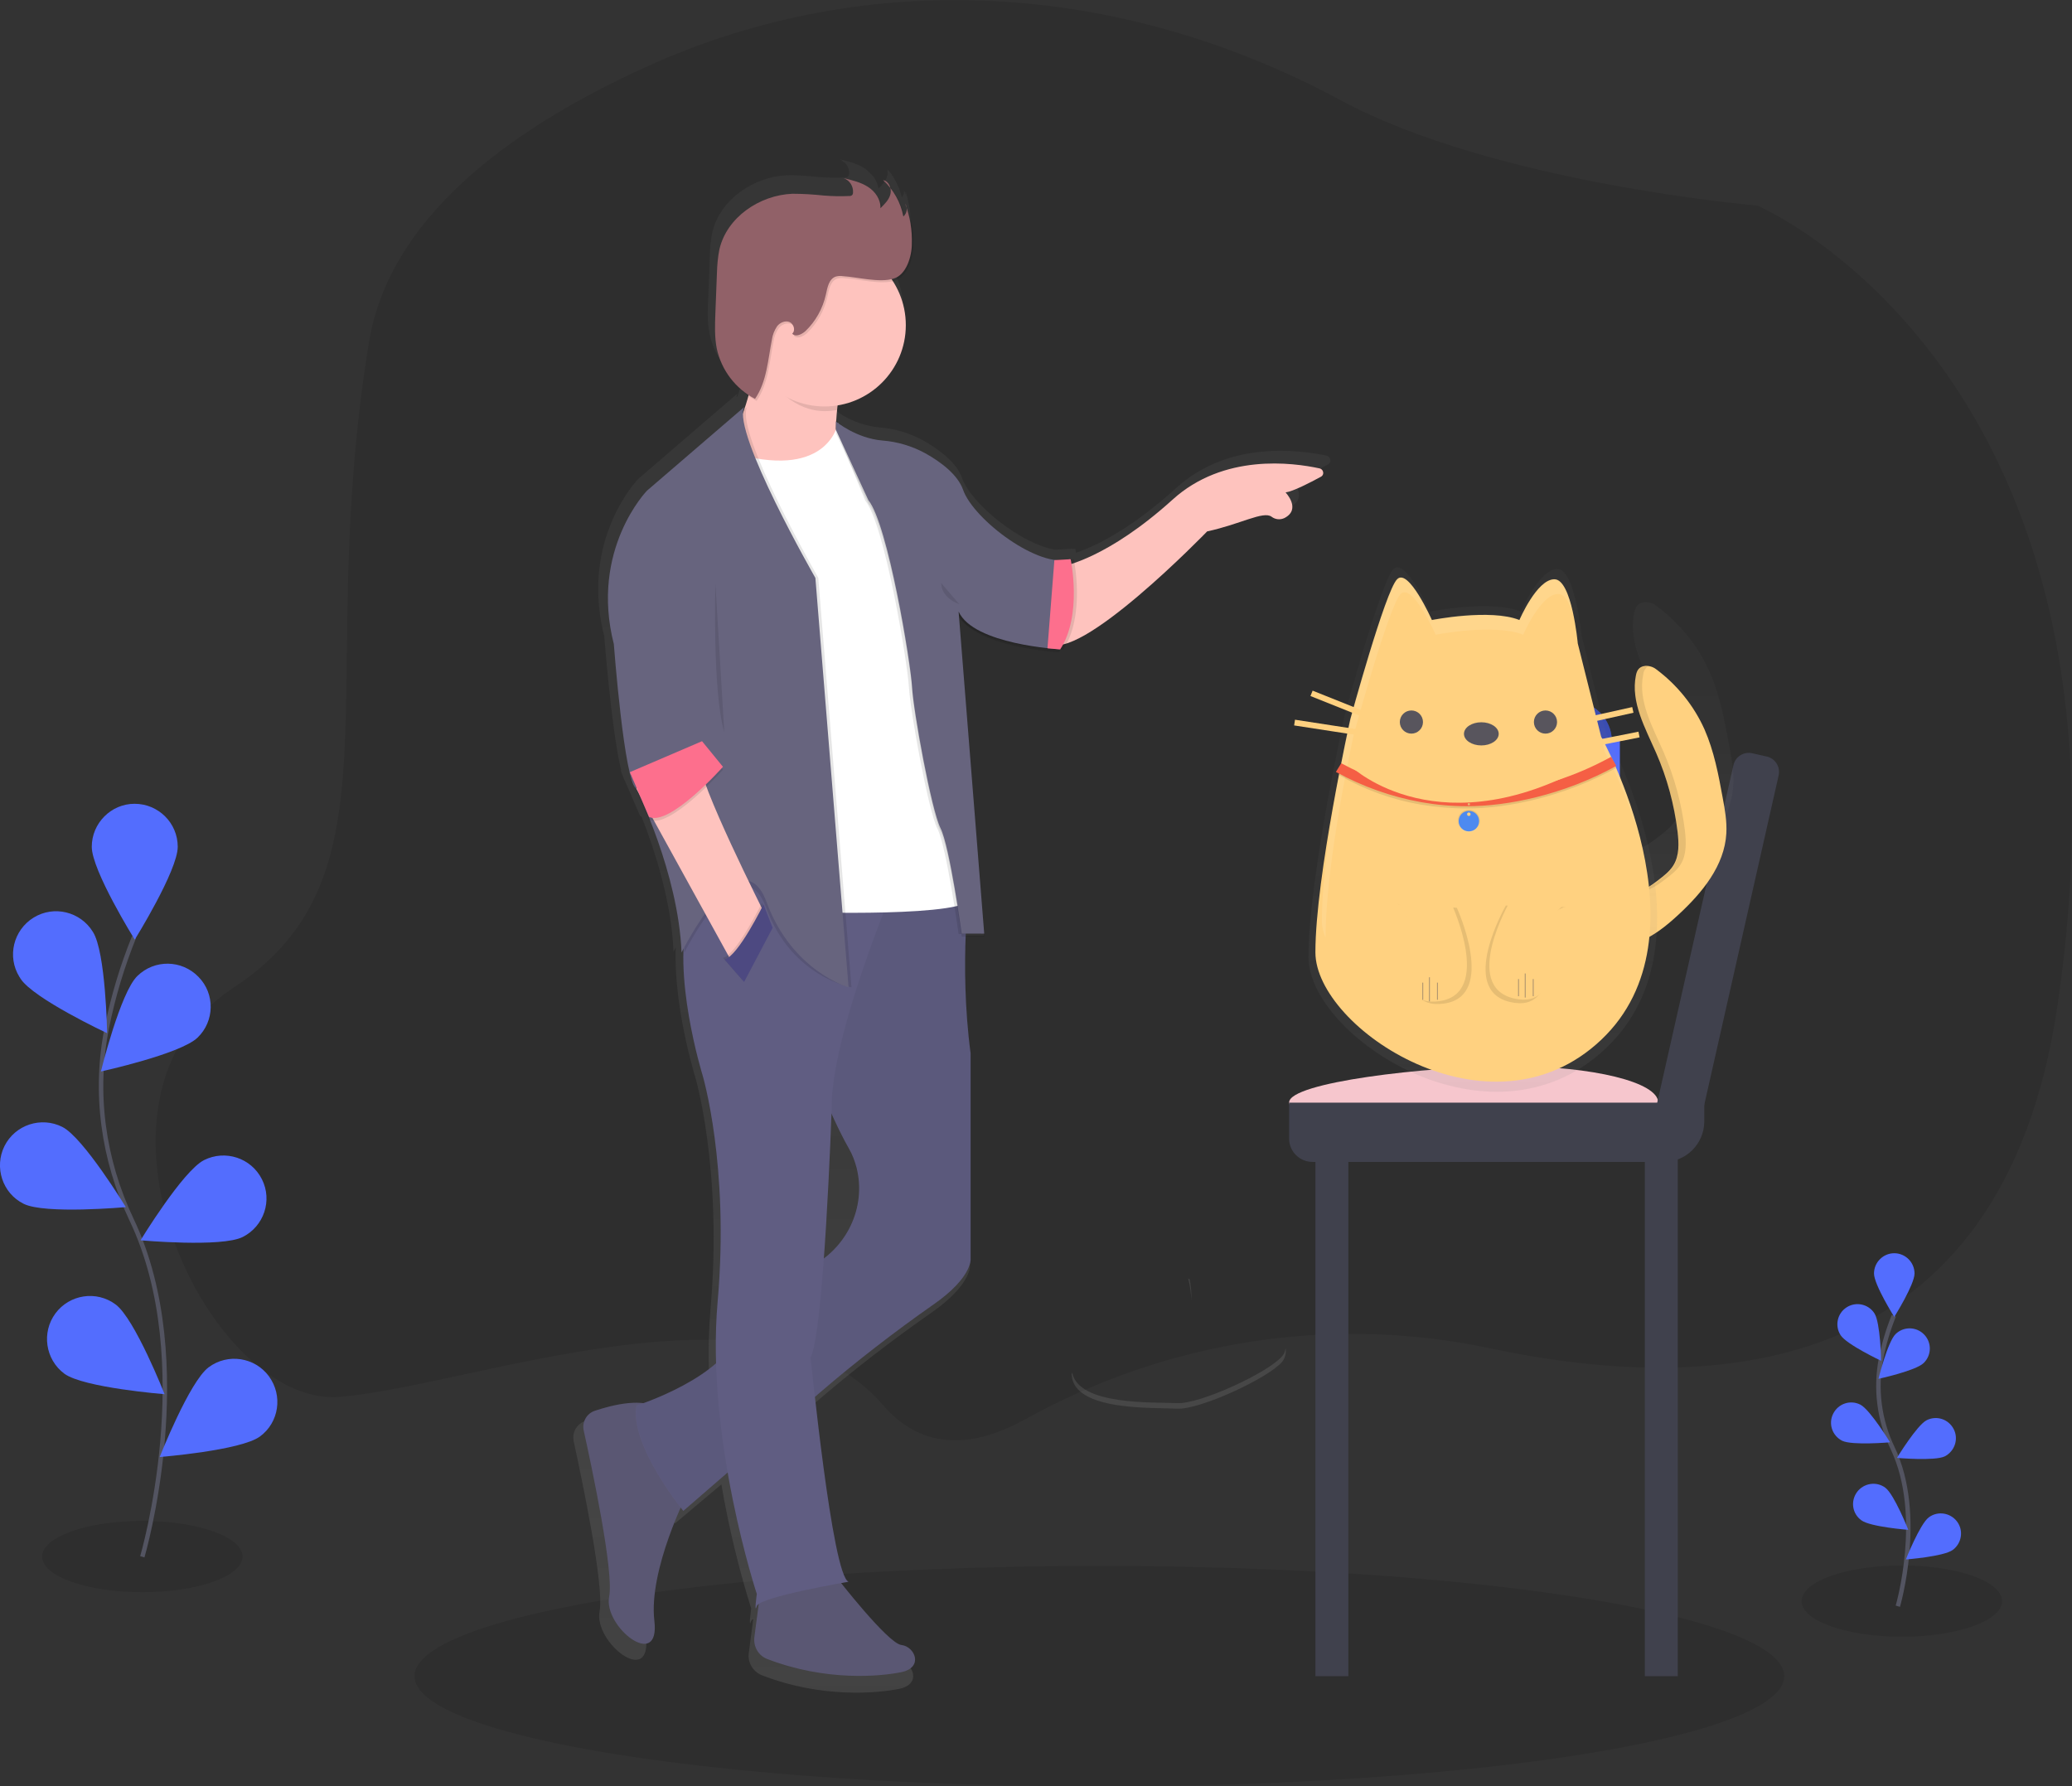 <?xml version="1.0" encoding="utf-8"?>
<!-- Generator: Adobe Illustrator 23.0.6, SVG Export Plug-In . SVG Version: 6.00 Build 0)  -->
<svg version="1.1" id="Layer_1" xmlns="http://www.w3.org/2000/svg" xmlns:xlink="http://www.w3.org/1999/xlink" x="0px" y="0px"
	 viewBox="0 0 930.3 802.1" style="enable-background:new 0 0 930.3 802.1;" xml:space="preserve">
<rect x="0" y="0" width="930.3" height="802.1" fill="#333333" stroke="none"/>
<style type="text/css">
	.st0{opacity:0.1;enable-background:new    ;}
	.st1{fill:none;stroke:#535461;stroke-width:2;stroke-miterlimit:10;}
	.st2{fill:#536DFE;}
	.st3{fill:#40414D;}
	.st4{fill:#F6C6CD;}
	.st5{opacity:0.1;}
	.st6{fill:#FFFFFF;}
	.st7{fill:url(#SVGID_1_);}
	.st8{fill:#FEC3BE;}
	.st9{fill:#5A5773;}
	.st10{fill:#605D82;}
	.st11{opacity:5.000000e-02;enable-background:new    ;}
	.st12{fill:#67647E;}
	.st13{fill:#916168;}
	.st14{fill:#FD6F8D;}
	.st15{fill:#4D4981;}
	.st16{opacity:0.3;enable-background:new    ;}
	.st17{opacity:0.5;}
	.st18{fill:url(#SVGID_2_);}
	.st19{fill:#4D8AF0;}
	.st20{fill:#FFD180;}
	.st21{fill:url(#SVGID_3_);}
	.st22{fill:#58555D;}
	.st23{fill:#F55F44;}
	.st24{opacity:0.1;fill:url(#SVGID_4_);enable-background:new    ;}
	.st25{opacity:0.5;fill:#58555D;enable-background:new    ;}
</style>
<title>makeup artist</title>
<ellipse class="st0" cx="493.6" cy="752.6" rx="307.5" ry="49.5"/>
<path class="st0" d="M460.4,637.2c64.2-35.5,137.6-46.9,209.3-31.7c101.6,21.6,229.3,13.1,254-153.5C966,167.4,789,92.3,789,92.3
	s-117.7-9.9-187.3-47.4c-98.9-53.3-211.9-60.1-311.3-15c-63.5,28.8-115.9,69-124.8,124.1c-25,154.2,16.1,239.1-60.8,289.5
	s-11.2,188.5,47.7,183.7s192-57.3,243.8,3.5C414.7,652.2,438.1,649.6,460.4,637.2z"/>
<ellipse class="st0" cx="853.9" cy="718.9" rx="45" ry="16"/>
<path class="st1" d="M852.1,721.2c0,0,12-40.8-2.3-70.9c-6.1-12.6-7.9-26.8-5.2-40.5c1.3-6.5,3.2-12.9,5.7-19"/>
<path class="st2" d="M841.4,571.8c0,5,9.1,19.5,9.1,19.5s9.1-14.5,9.1-19.5c0-5-4.1-9.1-9.1-9.1S841.4,566.8,841.4,571.8
	L841.4,571.8z"/>
<path class="st2" d="M826.4,599.5c2.7,4.2,18.2,11.5,18.2,11.5s-0.3-17.1-3-21.3c-2.7-4.2-8.3-5.4-12.5-2.7
	C824.9,589.7,823.7,595.3,826.4,599.5L826.4,599.5L826.4,599.5z"/>
<path class="st2" d="M827.1,646.9c4.5,2.2,21.5,0.7,21.5,0.7s-8.9-14.6-13.3-16.9c-4.5-2.3-9.9-0.5-12.2,4S822.6,644.6,827.1,646.9
	L827.1,646.9z"/>
<path class="st2" d="M835.7,682.6c4,3,21.1,4.3,21.1,4.3s-6.3-15.9-10.3-18.9c-4-3-9.7-2.1-12.7,1.9
	C830.8,674,831.6,679.6,835.7,682.6L835.7,682.6z"/>
<path class="st2" d="M863.7,612c-3.6,3.5-20.3,7.1-20.3,7.1s4.1-16.6,7.7-20.1c3.6-3.5,9.3-3.4,12.8,0.2S867.3,608.5,863.7,612z"/>
<path class="st2" d="M873.2,653.9c-4.5,2.2-21.5,0.7-21.5,0.7s8.9-14.6,13.3-16.9c4.5-2.3,9.9-0.5,12.2,4S877.6,651.6,873.2,653.9
	L873.2,653.9L873.2,653.9z"/>
<path class="st2" d="M876.8,695.9c-4,3-21.1,4.3-21.1,4.3s6.3-15.9,10.3-18.9c4-3,9.7-2.1,12.7,1.9
	C881.7,687.2,880.8,692.9,876.8,695.9z"/>
<ellipse class="st0" cx="63.9" cy="698.9" rx="45" ry="16"/>
<path class="st1" d="M63.9,699c0,0,25.7-87.2-4.8-151.3c-12.8-26.9-17-57.2-11.1-86.4c2.8-13.9,6.9-27.5,12.2-40.6"/>
<path class="st2" d="M41.2,380.2c0,10.7,19.3,41.7,19.3,41.7s19.3-31,19.3-41.7c0-10.7-8.7-19.3-19.4-19.3
	C49.9,360.9,41.2,369.6,41.2,380.2z"/>
<path class="st2" d="M9.2,439.4c5.8,9,38.9,24.5,38.9,24.5s-0.6-36.5-6.4-45.5c-5.6-9.1-17.5-12-26.6-6.4c-9.1,5.6-12,17.5-6.4,26.6
	C8.9,438.9,9.1,439.1,9.2,439.4L9.2,439.4z"/>
<path class="st2" d="M10.6,540.5c9.5,4.8,45.9,1.5,45.9,1.5s-19-31.2-28.5-36c-9.5-4.8-21.2-1-26,8.6
	C-2.7,524.1,1.1,535.8,10.6,540.5L10.6,540.5z"/>
<path class="st2" d="M28.9,616.8c8.6,6.3,45,9.2,45,9.2s-13.4-34-22-40.3c-8.6-6.4-20.7-4.5-27,4S20.3,610.4,28.9,616.8L28.9,616.8z
	"/>
<path class="st2" d="M88.7,465.9c-7.7,7.4-43.4,15.2-43.4,15.2s8.7-35.5,16.4-42.9c7.7-7.5,19.9-7.3,27.4,0.4
	C96.6,446.2,96.4,458.5,88.7,465.9L88.7,465.9z"/>
<path class="st2" d="M109,555.4c-9.5,4.8-45.9,1.5-45.9,1.5s19-31.2,28.5-36c9.5-4.8,21.2-1,26,8.6C122.4,539,118.5,550.6,109,555.4
	L109,555.4z"/>
<path class="st2" d="M116.7,645c-8.6,6.3-45,9.2-45,9.2s13.4-34,22-40.3c8.6-6.4,20.7-4.5,27,4C127.1,626.6,125.3,638.7,116.7,645
	L116.7,645z"/>
<rect x="738.5" y="517.2" class="st3" width="14.8" height="235.4"/>
<rect x="590.6" y="517.2" class="st3" width="14.8" height="235.4"/>
<path class="st4" d="M578.8,495c0,9,61.5,16.3,99.1,16.3c37.6,0,66.6-7.3,66.6-16.3s-29-16.3-66.6-16.3
	C640.2,478.8,578.8,486,578.8,495z"/>
<path class="st3" d="M747.1,521.7H589.3c-5.8,0-10.5-4.7-10.5-10.4c0,0,0,0,0-0.1v-16.1l0,0h186.4l0,0v8.6
	C765.1,513.6,757,521.7,747.1,521.7z"/>
<path class="st3" d="M747,518.9l-7.9-1.8l0,0l39.2-173.6c0.9-3.8,4.6-6.1,8.4-5.3l6.6,1.5c3.8,0.9,6.1,4.6,5.3,8.4l-36.4,161.2
	C760.6,516.2,753.8,520.4,747,518.9L747,518.9z"/>
<g class="st5">
	<path class="st6" d="M534.9,583.9c-0.1-3.3-0.6-6.6-1.4-9.8l0.6,0.2C534.8,577.4,535,580.7,534.9,583.9z"/>
	<path class="st6" d="M528.5,630c10,0.6,41.1-13.7,47.3-21.2c0.8-1,1.3-2.2,1.4-3.5c0.4,2.1-0.2,4.3-1.4,6
		c-6.2,7.5-37.3,21.8-47.3,21.2c-10.6-0.6-46,1.2-47.3-14.9c-0.1-0.4,0-0.9,0.2-1.3C484.3,631.2,518.2,629.5,528.5,630z"/>
</g>
<linearGradient id="SVGID_1_" gradientUnits="userSpaceOnUse" x1="793.804" y1="-6.8" x2="793.804" y2="681.73" gradientTransform="matrix(-1 0 0 -1 1221.15 753.05)">
	<stop  offset="0" style="stop-color:#808080;stop-opacity:0.25"/>
	<stop  offset="0.54" style="stop-color:#808080;stop-opacity:0.12"/>
	<stop  offset="1" style="stop-color:#808080;stop-opacity:0.1"/>
</linearGradient>
<path class="st7" d="M262.8,638c6-2,15-4.3,22.1-3.5c6.7-2.5,22.6-8.9,33.4-18.4c-0.3-9.4-0.1-18.8,0.7-28.2
	c5.5-63-6.9-104.5-6.9-104.5s-9.8-31.7-8.7-58c-0.6,1.2-1,1.9-1,1.9c-0.9-22.7-8.6-46.1-14.4-60.7c-0.2-0.1-0.4-0.1-0.6-0.2
	l-6.6-15.3c-0.5-0.9-0.9-1.8-1.2-2.8l-1-2.4l0.3-0.1c-0.1-0.4-0.2-0.8-0.3-1.2l0,0c-4.1-17.5-7.3-58.9-7.3-58.9
	c-11.1-43.6,15.2-70.6,15.2-70.6l44.6-38.4c-0.2,0.5-0.4,1-0.4,1.6l0.4-0.3c0.6-1.8,1.3-4,2-6.4c-1.6-1.1-3.1-2.4-4.5-3.8
	c-5.1-4.8-8.6-11-10-17.9c-1.1-5.3-0.9-10.8-0.6-16.2l0.7-18.5c0-3.6,0.4-7.2,1.1-10.8c3.4-14.7,18.4-25,33.5-25.7
	c4.8-0.2,9.6,0.4,14.4,0.8c3.9,0.3,7.8,0.4,11.7,0.2c0.4,0,0.9-0.1,1.3-0.3c0.3-0.3,0.5-0.8,0.5-1.3c0.2-1.7-0.4-3.5-1.6-4.8
	c-0.6-0.5-1.3-0.9-2-1.2l1.1,0.3c-0.5-0.4-1.1-0.7-1.8-0.9c3.9,0.9,7.8,1.9,11.1,4c1,0.6,1.8,1.4,2.6,2.2c2.1,1.8,3.4,4.3,3.8,7
	c1.7-1.7,3.4-3.6,4-5.9c0.2-0.9,0.2-1.9,0-2.8c0.3,0.3,0.5,0.7,0.8,1c0-0.1,0-0.2-0.1-0.3c2.8,3.5,4.8,7.6,5.8,12
	c0.8-1,1.1-2.2,1-3.4c0.2,0.7,0.4,1.4,0.6,2.1c0.1-0.5,0.1-0.9,0.1-1.4c1.7,5.3,2.5,10.9,2.3,16.4c0,5.6-2.5,14.2-8.4,16.2
	c-0.3,0.1-0.6,0.2-0.9,0.2c11.2,17.3,6.2,40.5-11.2,51.6c-4.3,2.7-9,4.6-14,5.4c-0.1,0.7-0.2,1.4-0.3,2.1h-0.2
	c-0.2,1.5-0.3,3.1-0.4,4.7c1.5,1.5,3.1,2.8,4.9,3.9c5,3,10.6,4.8,16.3,5.4c6.9,0.5,13.6,2.5,19.7,5.8c7.1,4,15,9.8,17.5,16.8
	c4.1,11.8,26.8,30,42,32.3l5.4-0.3l0.4-0.1v0.1l1.3-0.1h0.1l0,0h0.3v0.1l1.4-0.1c0,0,0.1,0.6,0.3,1.8c7.7-2.6,23.9-9.9,45-29.1
	c23.5-21.4,55.3-17.1,67.6-14.5c1.1,0.3,1.8,1.4,1.6,2.5c-0.1,0.6-0.5,1.1-1,1.4c-4.9,2.7-12.6,6.7-16.2,7.1c0,0,7.4,7.7-0.5,11.8
	c-1.9,0.9-4.2,0.7-5.9-0.6c-3.8-2.8-14.3,3.5-29.6,6.8c0,0-43.1,44.6-64.5,51.5c-0.5,1-1,1.9-1.6,2.8l-1.3-0.1l-0.1,0.1h-0.2
	l-0.2,1.4c0,0-33.2-1.8-44-13.8c-0.8-0.7-1.5-1.4-2.1-2.2l11.6,145.5h-0.1l0.1,1.4h-8.5c-0.7,17.9,0,35.8,2.3,53.6v94.8
	c0,0,0.4,8.3-16.9,20.5c-18.2,12.7-35.7,26.2-52.5,40.7l-2.1,1.8c3.2,29,9.9,83.1,15.4,85.1l-3.4,0.6c5.9,7.5,22.6,27.9,27.7,28.5
	c6.2,0.7,10.4,10.4,0,12.5c-9.6,1.9-34.5,4.4-61.6-6.1c-4-1.6-6.5-5.7-5.9-10l2-15.3c-0.4,0.2-0.7,0.5-0.9,0.9c-1.4,4.2,0-5.5,0-5.5
	c-5.7-18.3-10.2-37-13.4-55.8L303.1,684c0,0-0.4-0.5-1.1-1.4c-5,11.4-14,34.8-12,52c2.8,23.5-23.5,2.8-20.8-11.1
	c2.2-11.2-7.8-58.6-11.6-76.3C256.7,643.2,259,639.3,262.8,638z"/>
<path class="st8" d="M477.7,254.1c0,0,19.6-3.4,48.7-29.7c23-20.9,54-16.7,66-14.1c1.1,0.2,1.8,1.2,1.7,2.3
	c-0.1,0.7-0.5,1.2-1.1,1.5c-4.8,2.6-12.3,6.5-15.8,7c0,0,7.2,7.5-0.5,11.5c-1.9,0.9-4.1,0.7-5.8-0.6c-3.7-2.7-14,3.4-28.9,6.6
	c0,0-58.1,60.1-71.6,50L477.7,254.1z"/>
<path class="st8" d="M377.7,172.3c0,0-5.4,23,0,39.2l-24.3,3.4l-21.6-10.9v-14.1c0,0,10.1-21.6,7.4-46.6L377.7,172.3z"/>
<path class="st9" d="M308.7,670.3c0,0-17.6,34.5-14.9,57.4s-23,2.7-20.3-10.8c2.2-10.9-7.6-57.3-11.4-74.5c-0.9-3.9,1.3-7.8,5.1-9
	c8.1-2.7,21.7-6,28.6-0.9C306,639.9,308.7,670.3,308.7,670.3z"/>
<path class="st9" d="M375.6,708.2c0,0,23,29.7,29.1,30.4s10.1,10.1,0,12.2c-9.3,1.9-33.7,4.3-60.2-5.9c-4-1.5-6.3-5.6-5.8-9.8
	l3.8-28.9L375.6,708.2z"/>
<path class="st10" d="M413.5,392.6l22,2.9c0,0-5.1,36.9,0.3,77.5v92.6c0,0,0.4,8.2-16.5,20c-17.7,12.4-34.8,25.6-51.2,39.7
	l-61.3,53.1c0,0-24.3-29.7-21-47.3c0,0,40.5-12.8,46-33.8c3.1-12,18.8-22,31.7-28.3c16.6-8.2,25.6-26.8,21.1-44.7
	c-0.8-3-1.9-6-3.5-8.7c-10.8-18.9-26.4-61.5-26.4-61.5l29.7-56.8L413.5,392.6z"/>
<path class="st11" d="M413.6,392.6l22,2.9c0,0-5.1,36.9,0.3,77.5v92.6c0,0,0.4,8.2-16.5,20c-17.7,12.4-34.8,25.6-51.2,39.7
	l-61.3,53.1c0,0-24.3-29.7-21-47.3c0,0,40.5-12.8,46-33.8c3.1-12,18.8-22,31.7-28.3c16.6-8.2,25.6-26.8,21.1-44.7
	c-0.8-3-1.9-6-3.5-8.7c-10.8-18.9-26.4-61.5-26.4-61.5l29.7-56.8L413.6,392.6z"/>
<path class="st10" d="M381,710.2c0,0-39.9,6.8-41.2,10.9s0-5.4,0-5.4s-23-69.6-17.6-131.1s-6.8-102-6.8-102s-14.2-46-6.1-72.3
	s93.2-14.9,93.2-14.9s-29.7,69.5-29.1,102.7c0,0-3.4,100-9.5,111.5C364.1,609.5,373.6,707.5,381,710.2z"/>
<path class="st6" d="M376.3,189.9c0,0-4,25-44.6,14.2l27,205.4c0,0,78.4,2.7,77.7-6.8l-16.2-124.3L376.3,189.9z"/>
<path class="st0" d="M375.3,188.6c0,0,7.7,8.2,19.5,9.3c6.7,0.5,13.3,2.5,19.2,5.7c7,3.9,14.6,9.5,17,16.5
	c4.7,13.5,34.5,35.8,48,31.1l-4.7,40.5c0,0-38.5-2-45.3-16.9l11.5,144.6h-10.1c0,0-5.4-39.2-9.5-47.3s-12.2-52.7-12.8-63.5
	s-10.8-73-19.6-83.8l-13.2-32.1L375.3,188.6z"/>
<path class="st0" d="M375.3,190.6c0,0,9,7.6,20.9,8.6c6.7,0.5,13.3,2.5,19.2,5.7c7,3.9,14.6,9.6,17,16.4c4.7,13.5,34.5,35.8,48,31.1
	l-4.7,40.5c0,0-38.5-2-45.3-16.9l11.5,144.6h-10.1c0,0-5.4-39.2-9.5-47.3s-12.2-52.7-12.8-63.5s-10.8-73-19.6-83.8l-14.5-31.4
	L375.3,190.6z"/>
<path class="st12" d="M375.3,189.2c0,0,9,7.6,20.9,8.6c6.7,0.5,13.3,2.5,19.2,5.7c7,3.9,14.6,9.6,17,16.4
	c4.7,13.5,34.5,35.8,48,31.1l-4.7,40.5c0,0-38.5-2-45.3-16.9l11.5,144.6h-10.1c0,0-5.4-39.2-9.5-47.3s-12.2-52.7-12.8-63.5
	s-10.8-73-19.6-83.8l-14.5-31.4L375.3,189.2z"/>
<path class="st0" d="M340.8,163.2c0.9-6.4-0.9-10.4-1.7-17.9l38.5,29.1c0,0-0.9,3.9-1.6,9.7c-1.9,0.3-3.9,0.5-5.8,0.5
	C356.8,184.5,347.1,174.1,340.8,163.2z"/>
<circle class="st8" cx="370.2" cy="146" r="36.5"/>
<path class="st0" d="M410.1,110.2c0.2-6.2-0.8-12.3-3-18.1c1.2,1.9,0.9,4.3-0.8,5.8c-1.2-6.3-4.4-12-9.1-16.2
	c2.6,0.4,3.9,3.6,3.3,6.2s-2.6,4.5-4.5,6.4c0.2-3.9-2.3-7.5-5.6-9.6s-7.1-3-10.9-3.9c2.7,1,4.4,3.6,4.2,6.5c0,0.5-0.2,0.9-0.5,1.2
	c-0.4,0.2-0.8,0.4-1.2,0.3c-3.8,0.2-7.6,0.1-11.4-0.2c-4.7-0.5-9.4-0.8-14.1-0.8c-14.8,0.6-29.5,10.6-32.8,25c-0.7,3.5-1,7-1.1,10.5
	l-0.7,18.1c-0.2,5.3-0.4,10.6,0.6,15.8c2,9.8,8.4,18.2,17.2,22.8c5.3-7.7,5.8-17.6,7.6-26.7c0.3-2.1,1.1-4.1,2.3-5.9
	c1.3-1.7,3.7-2.7,5.6-1.9s2.8,3.8,1.2,5.2c1.4,1.7,4.2,0.4,5.9-1.1c4.6-4.4,7.8-10.1,9.2-16.4c0.7-3.1,1.3-7,4.4-8.1
	c1.1-0.3,2.2-0.4,3.3-0.2c6.4,0.4,16.5,3.1,22.7,1.1C407.6,124.1,410.1,115.6,410.1,110.2z"/>
<path class="st13" d="M409.4,109.5c0.2-6.2-0.8-12.3-3-18.1c1.2,1.9,0.9,4.3-0.8,5.8c-1.2-6.3-4.4-12-9.1-16.3
	c2.6,0.4,3.9,3.6,3.3,6.2s-2.6,4.5-4.5,6.4c0.2-3.9-2.3-7.5-5.6-9.6s-7.1-3-10.9-3.9c2.7,1,4.4,3.6,4.2,6.5c0,0.5-0.2,0.9-0.5,1.2
	c-0.4,0.2-0.8,0.4-1.2,0.3c-3.8,0.2-7.6,0.1-11.4-0.2c-4.7-0.5-9.4-0.8-14.1-0.8c-14.8,0.6-29.5,10.6-32.8,25c-0.7,3.5-1,7-1.1,10.5
	l-0.7,18.1c-0.2,5.3-0.4,10.6,0.6,15.8c2.1,9.8,8.4,18.1,17.2,22.7c5.3-7.7,5.8-17.6,7.6-26.7c0.3-2.1,1.1-4.1,2.3-5.9
	c1.3-1.7,3.7-2.7,5.6-1.9s2.8,3.8,1.2,5.2c1.4,1.7,4.2,0.4,5.9-1.1c4.6-4.4,7.8-10.1,9.2-16.4c0.7-3.1,1.3-7,4.4-8.1
	c1.1-0.3,2.2-0.4,3.3-0.2c6.4,0.4,16.5,3.1,22.7,1.1C407,123.4,409.4,115,409.4,109.5z"/>
<path class="st0" d="M482.1,251.1c0,0,5.4,25-4.7,40.5l-5.7-0.5l3.1-39.6L482.1,251.1z"/>
<path class="st14" d="M480.7,251.1c0,0,5.4,25-4.7,40.5l-5.7-0.5l3.1-39.6L480.7,251.1z"/>
<path class="st0" d="M335.4,182.8l-43.6,37.5c0,0-25.7,26.3-14.9,68.9c0,0,4.7,62.2,10.1,64.9c0,0,18.9,37.8,20.3,73.6
	c0,0,25.3-51,36.8-19.9s38.2,35.5,38.2,35.5l-14.9-183.8C367.5,259.5,330,194.3,335.4,182.8z"/>
<path class="st12" d="M334.1,182.8l-43.6,37.5c0,0-25.7,26.4-14.9,68.9c0,0,4.7,62.2,10.1,64.9c0,0,18.9,37.8,20.3,73.6
	c0,0,26.7-53.7,38.2-22.6s36.8,38.2,36.8,38.2l-14.9-183.8C366.1,259.5,328.7,194.3,334.1,182.8z"/>
<path class="st8" d="M314.1,341.3c0,0-10.8-7.4-28.4,12.8l43.2,78.4l14.5-22C343.5,410.5,312.8,350,314.1,341.3z"/>
<path class="st0" d="M324.6,345.6c0,0-23.9,26.9-33.2,22.5l-8.6-20.1l32.4-13.9L324.6,345.6z"/>
<path class="st14" d="M324.6,344.3c0,0-23.9,26.9-33.2,22.5l-8.6-20.1l32.4-13.9L324.6,344.3z"/>
<path class="st0" d="M342.1,405.4c0,0-11.4,23.3-17.5,24.7l8.8,10.1l12.8-24.3L342.1,405.4z"/>
<path class="st15" d="M342.8,406.1c0,0-11.4,23.3-17.5,24.7l8.8,10.1l12.8-24.3L342.8,406.1z"/>
<path class="st0" d="M321.2,261.9c0,0-1.4,48.6,4,66.9"/>
<path class="st0" d="M430.7,271.3c0,0-8.1-2.7-8.1-9.5"/>
<circle class="st2" cx="705.5" cy="332.8" r="18.2"/>
<circle class="st16" cx="705.5" cy="332.8" r="18.2"/>
<g class="st17">
	
		<linearGradient id="SVGID_2_" gradientUnits="userSpaceOnUse" x1="856.779" y1="335.012" x2="856.779" y2="472.342" gradientTransform="matrix(1 0 0 -1 -115 742.8)">
		<stop  offset="0" style="stop-color:#808080;stop-opacity:0.25"/>
		<stop  offset="0.54" style="stop-color:#808080;stop-opacity:0.12"/>
		<stop  offset="1" style="stop-color:#808080;stop-opacity:0.1"/>
	</linearGradient>
	<path class="st18" d="M776.5,335.4c-2.1-11.5-4.2-23.1-9-33.8c-5.2-11.7-13.4-21.9-23.8-29.6c-1.5-1.2-3.4-1.7-5.4-1.6l0,0
		c-3,0.3-3.9,2.1-4.4,4c-0.1,0.2-0.1,0.4-0.2,0.7c-1.2,5.8-0.4,11.6,1.3,17.3c2.1,7.1,5.7,14,8.7,20.9c5.4,12.3,8.9,25.3,10.5,38.6
		c0.2,1.8,0.4,3.6,0.4,5.4c0,1.1,0,2.2-0.1,3.2c-0.1,2.1-0.6,4.2-1.4,6.1c-0.1,0.3-0.3,0.7-0.5,1c-0.2,0.3-0.3,0.7-0.5,0.9
		c-1.8,3-4.7,5.1-7.4,7.2s-5.9,4.4-9.2,5.5h0.1c-1.5,0.6-3.2,0.8-4.8,0.8c-5.1-0.2-10.6-4.3-15.8-3.3l0,0l-0.6,0.1
		c-5.3,1.4-9.3,9.7-9.4,15l0,0c0,0.4,0,0.8,0,1.2c0,0.1,0,0.3,0,0.4s0.1,0.5,0.1,0.8s0.1,0.3,0.1,0.5s0.1,0.5,0.2,0.7
		s0.1,0.3,0.1,0.5s0.1,0.4,0.2,0.6s0.1,0.3,0.2,0.4s0.2,0.4,0.2,0.6l0.2,0.4c0.1,0.2,0.2,0.4,0.3,0.5l0.3,0.4l0.3,0.5l0.3,0.4
		l0.4,0.4l0.3,0.3l0.4,0.4l0.3,0.3l0.5,0.4l0.4,0.3l0.5,0.4l0.4,0.3l0.6,0.3l0.4,0.2l0.6,0.3l0.4,0.2c0.3,0.1,0.6,0.3,0.9,0.4
		l0.5,0.2l0.7,0.3l0.5,0.2l0.6,0.2l0.6,0.1l0.6,0.1l0.6,0.1l0.5,0.1l0.7,0.1l0.5,0.1l0.7,0.1l0.5,0.1l0.7,0.1h0.5h0.7h0.5h0.8h1.6
		h0.8h0.3l0.9-0.1h0.2c2.5-0.2,5-0.8,7.3-1.6c7.5-2.8,13.8-8,19.7-13.4c11.6-10.8,22.6-24.1,23.6-39.9
		C778.6,346.9,777.6,341.1,776.5,335.4z"/>
</g>
<rect x="633" y="331.6" class="st0" width="94.3" height="27.3"/>
<rect x="633" y="331.6" class="st2" width="94.3" height="24.8"/>
<circle class="st2" cx="687.6" cy="320.1" r="14.9"/>
<path class="st19" d="M659.5,343l-0.2-0.2c1.2-0.9,1.4-2.6,0.5-3.8c-0.2-0.2-0.3-0.4-0.5-0.5l0.2-0.2c1.3,1,1.5,2.9,0.5,4.2
	C659.9,342.6,659.7,342.8,659.5,343L659.5,343z"/>
<path class="st0" d="M659.5,343l-0.2-0.2c1.2-0.9,1.4-2.6,0.5-3.8c-0.2-0.2-0.3-0.4-0.5-0.5l0.2-0.2c1.3,1,1.5,2.9,0.5,4.2
	C659.9,342.6,659.7,342.8,659.5,343L659.5,343z"/>
<path class="st19" d="M659.4,343c-1.3-1-1.5-2.9-0.5-4.2c0.2-0.2,0.3-0.4,0.5-0.5l0.2,0.2c-1.2,0.9-1.4,2.6-0.5,3.8
	c0.2,0.2,0.3,0.4,0.5,0.5L659.4,343z"/>
<polyline class="st19" points="659.5,338.3 659.5,338.3 659.5,338.3 659.5,338.3 "/>
<path class="st20" d="M735.6,423c6.8-2.6,12.6-7.3,18-12.3c10.6-9.8,20.7-22,21.5-36.5c0.3-5.3-0.6-10.5-1.6-15.8
	c-1.9-10.5-3.9-21.1-8.2-30.9c-4.8-10.7-12.3-20-21.7-27c-1.4-1.1-3.2-1.6-4.9-1.5c-3,0.3-3.8,2.3-4.2,4.3
	c-2.4,12,4.2,23.6,9.1,34.8c4.9,11.2,8.1,23.1,9.6,35.3c0.6,5.2,0.9,10.7-1.9,15.2c-1.7,2.7-4.3,4.7-6.8,6.6
	c-3.8,2.9-8,5.9-12.8,5.7s-10.1-4.2-15-2.9s-8.5,8.9-8.6,13.7C708.3,425.1,726.5,426.5,735.6,423z"/>
<g class="st5">
	<path d="M751.4,388.8c-1.7,2.7-4.3,4.7-6.8,6.6c-2.5,2.1-5.4,3.8-8.5,5c4.3-0.3,8.2-3,11.7-5.7c2.5-1.9,5.1-3.9,6.8-6.6
		c2.7-4.4,2.5-10,1.9-15.2c-1.5-12.2-4.7-24-9.6-35.3c-4.9-11.2-11.6-22.9-9.1-34.8c0.1-1.4,0.9-2.7,2-3.6c-0.4,0-0.7,0-1.1,0
		c-3,0.3-3.8,2.3-4.2,4.3c-2.4,12,4.2,23.6,9.1,34.8c4.9,11.2,8.1,23.1,9.6,35.3C753.9,378.8,754.2,384.3,751.4,388.8z"/>
	<path d="M711.6,411.3c0-4.5,3.2-11.3,7.5-13.3c-0.7,0-1.5,0.1-2.2,0.2c-4.8,1.3-8.5,8.9-8.6,13.7c-0.1,12.3,15.7,14.3,25.3,11.7
		C724.1,425,711.5,422.2,711.6,411.3z"/>
</g>
<g class="st17">
	
		<linearGradient id="SVGID_3_" gradientUnits="userSpaceOnUse" x1="780.708" y1="252.517" x2="780.708" y2="488.033" gradientTransform="matrix(1 0 0 -1 -115 742.8)">
		<stop  offset="0" style="stop-color:#808080;stop-opacity:0.25"/>
		<stop  offset="0.54" style="stop-color:#808080;stop-opacity:0.12"/>
		<stop  offset="1" style="stop-color:#808080;stop-opacity:0.1"/>
	</linearGradient>
	<path class="st21" d="M642,274.6c0,0,27.2-5.5,40.9,0c0,0,8.2-19.1,16.3-19.1s10.9,30,10.9,30l10.9,43.6c0,0,51.8,92.6,0,141.6
		s-133.5-5.5-133.5-40.9s16.3-108.9,16.3-108.9s16.3-59.9,21.8-65.4C631.1,250.1,642,274.6,642,274.6z"/>
</g>
<path class="st20" d="M642.9,278.4c0,0,26.2-5.2,39.3,0c0,0,7.8-18.3,15.7-18.3s10.5,28.8,10.5,28.8l10.5,41.9c0,0,49.8,89,0,136.1
	s-128.3-5.2-128.3-39.3s15.7-104.7,15.7-104.7s15.7-57.6,21-62.8C632.4,254.8,642.9,278.4,642.9,278.4z"/>
<g class="st5">
	<path class="st6" d="M737.1,379.7c-4-17-10.2-33.5-18.3-48.9l1.7,6.6C727.5,350.8,733.1,365,737.1,379.7z"/>
	<path class="st6" d="M595.2,420.6c0-34,12.7-91.1,12.7-91.1s15.7-57.6,21-62.8s15.7,18.3,15.7,18.3s26.2-5.2,39.3,0
		c0,0,7.9-18.3,15.7-18.3c3,0,5.3,4.3,6.9,9.6c-1.6-7.8-4.3-16.3-8.6-16.3c-7.8,0-15.7,18.3-15.7,18.3c-13.1-5.2-39.3,0-39.3,0
		s-10.5-23.6-15.7-18.3c-5.2,5.2-21,62.8-21,62.8s-12.7,57-12.7,91.1C593.5,417.1,595.2,421.6,595.2,420.6z"/>
</g>
<circle class="st22" cx="693.9" cy="324.2" r="5.2"/>
<circle class="st22" cx="633.7" cy="324.2" r="5.2"/>
<ellipse class="st22" cx="665.1" cy="329.5" rx="7.8" ry="5.2"/>
<rect x="709.4" y="320.3" transform="matrix(0.976 -0.217 0.217 0.976 -52.554 164.038)" class="st20" width="24.1" height="2.6"/>
<rect x="709.4" y="330.7" transform="matrix(0.981 -0.195 0.195 0.981 -50.955 147.65)" class="st20" width="26.7" height="2.6"/>
<rect x="601" y="302.3" transform="matrix(0.371 -0.928 0.928 0.371 84.873 758.089)" class="st20" width="2.6" height="28.2"/>
<rect x="597.1" y="309.7" transform="matrix(0.152 -0.988 0.988 0.152 184.302 868.581)" class="st20" width="2.6" height="34.4"/>
<path class="st0" d="M658.6,363c-6.9,0-13.7-0.6-20.5-1.7c-13-2.2-25.5-6.7-36.9-13.3l0.9-4.2c11.6,6.3,24.1,10.7,37,13
	c18.8,3.2,51.3,2.3,84.2-15.9l2.2,4C701.6,358,676.5,363,658.6,363z"/>
<path class="st23" d="M723.4,339.8c-33,18.2-65.4,19.1-84.2,15.9c-12.9-2.3-25.4-6.7-37-13l-2.4,3.9c12,6.6,25,11.2,38.4,13.6
	c6.8,1.2,13.6,1.8,20.5,1.8c17.9,0,43-4.9,67-18.1L723.4,339.8z M659.5,361.6c-0.3,0-0.5-0.2-0.5-0.5s0.2-0.5,0.5-0.5
	c0.3,0,0.5,0.2,0.5,0.5C660,361.4,659.7,361.6,659.5,361.6L659.5,361.6z"/>
<linearGradient id="SVGID_4_" gradientUnits="userSpaceOnUse" x1="774.443" y1="369.042" x2="774.443" y2="379.162" gradientTransform="matrix(1 0 0 -1 -115 742.8)">
	<stop  offset="0" style="stop-color:#FFFFFF"/>
	<stop  offset="1" style="stop-color:#000000"/>
</linearGradient>
<path class="st24" d="M654.4,368.7L654.4,368.7c0,2.8,2.3,5.1,5.1,5.1l0,0c2.8,0,5.1-2.3,5.1-5.1l0,0c0-2.8-2.3-5.1-5.1-5.1l0,0
	C656.6,363.6,654.4,365.9,654.4,368.7z M659.4,366.2c-0.5,0-0.8-0.4-0.8-0.8s0.4-0.8,0.8-0.8c0.5,0,0.8,0.4,0.8,0.8
	C660.3,365.8,659.9,366.2,659.4,366.2L659.4,366.2z"/>
<path class="st19" d="M654.9,368.7L654.9,368.7c0,2.5,2,4.6,4.6,4.6l0,0c2.5,0,4.6-2,4.6-4.6l0,0c0-2.5-2-4.6-4.6-4.6l0,0
	C656.9,364.1,654.9,366.2,654.9,368.7z M659.5,366.4c-0.4,0-0.8-0.3-0.8-0.8s0.3-0.8,0.8-0.8c0.4,0,0.8,0.3,0.8,0.8
	S659.9,366.4,659.5,366.4L659.5,366.4z"/>
<path class="st20" d="M716.7,341.4c-69.7,41-109.8,3-109.8,3L716.7,341.4z"/>
<path class="st0" d="M654.1,407.6c0,0,18.2,39.6-5.7,43s-13-33.2-13-33.2s-2.4-10.9-8.2-11.5"/>
<path class="st0" d="M676.1,406.6c0,0-21.7,37.8,1.9,43.3s15.9-31.9,15.9-31.9s3.3-10.6,9.2-10.7"/>
<path class="st20" d="M652,406.5c0,0,18.2,39.6-5.7,43s-13-33.2-13-33.2s-2.4-10.9-8.2-11.5"/>
<path class="st20" d="M677.8,405c0,0-21.7,37.8,1.9,43.3s15.9-31.9,15.9-31.9s3.3-10.6,9.2-10.7"/>
<rect x="638.6" y="441.2" class="st25" width="0.4" height="7.7"/>
<rect x="645.2" y="441.2" class="st25" width="0.4" height="7.7"/>
<rect x="641.6" y="438.8" class="st25" width="0.4" height="10.8"/>
<rect x="681.6" y="439.6" class="st25" width="0.4" height="7.7"/>
<rect x="688.2" y="439.6" class="st25" width="0.4" height="7.7"/>
<rect x="684.6" y="437.1" class="st25" width="0.4" height="10.8"/>
</svg>

